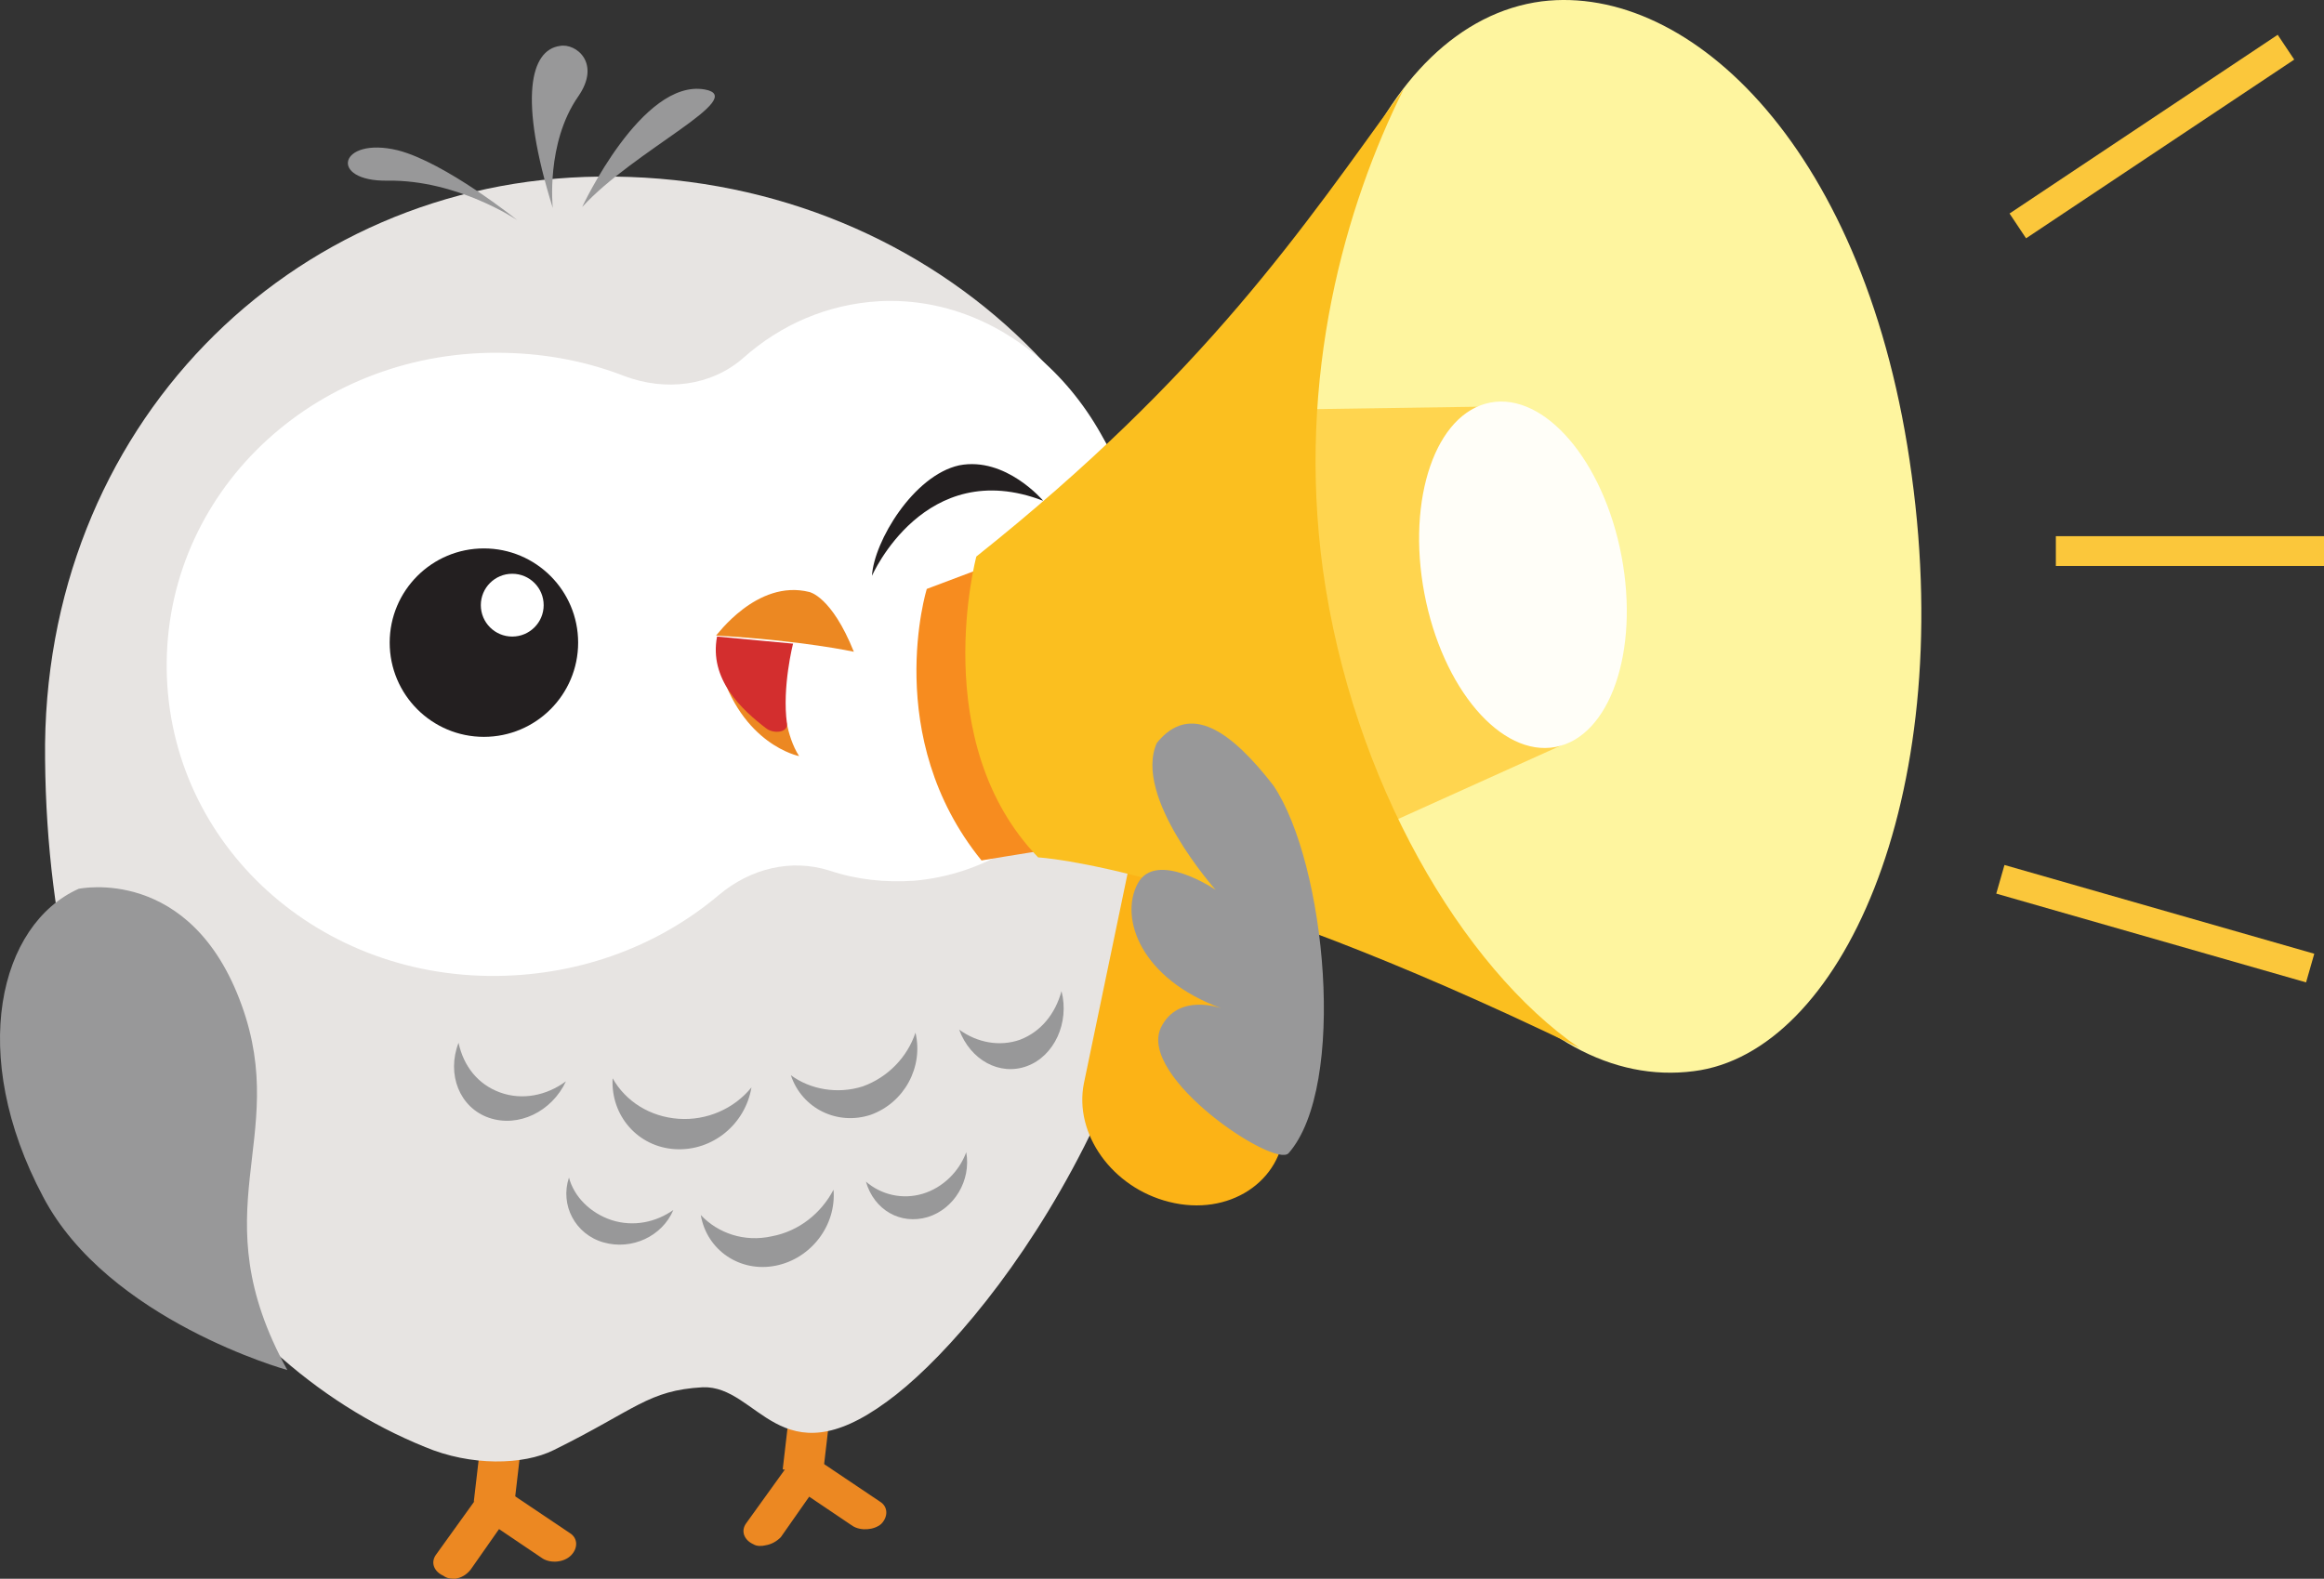 <svg width="78" height="53" viewBox="0 0 78 53" fill="none" xmlns="http://www.w3.org/2000/svg">
<rect x="0" y="0" width="78" height="53" fill="#333333" stroke="none"/>
<path d="M26.588 46.593L26.27 49.33L27.621 49.487L27.94 46.751L26.588 46.593Z" fill="#EC8822"/>
<path d="M25.696 51.877C25.9 51.843 26.07 51.742 26.206 51.605L27.159 50.245L28.621 51.231C28.893 51.401 29.335 51.367 29.573 51.163C29.811 50.925 29.811 50.585 29.54 50.415L27.465 49.021C27.329 48.919 27.125 48.885 26.921 48.919C26.717 48.953 26.547 49.055 26.445 49.191L25.05 51.129C24.846 51.401 24.982 51.708 25.288 51.843C25.39 51.911 25.56 51.911 25.696 51.877Z" fill="#EC8822"/>
<path d="M16.221 47.674L15.902 50.41L17.254 50.567L17.572 47.831L16.221 47.674Z" fill="#EC8822"/>
<path d="M15.286 53C15.49 52.966 15.66 52.864 15.796 52.694L16.749 51.333L18.211 52.32C18.483 52.49 18.925 52.456 19.163 52.218C19.401 51.98 19.401 51.639 19.129 51.469L17.055 50.075C16.919 49.973 16.715 49.939 16.511 49.973C16.306 50.007 16.137 50.109 16.034 50.245L14.64 52.184C14.436 52.456 14.572 52.762 14.878 52.898C15.014 53 15.15 53 15.286 53Z" fill="#EC8822"/>
<path d="M20.116 5.929C31.068 5.793 39.877 14.024 39.843 24.397C39.809 36.096 32.972 44.735 29.775 47.048C26.17 49.701 25.456 46.504 23.585 46.572C21.749 46.674 21.341 47.32 18.586 48.68C17.566 49.191 15.797 49.224 14.267 48.578C6.886 45.585 1.615 37.117 1.513 25.485C1.377 14.364 9.743 6.031 20.116 5.929Z" fill="#E7E4E2"/>
<path d="M34.232 34.906C34.947 34.634 35.423 34.022 35.627 33.273C35.899 34.328 35.389 35.45 34.47 35.79C33.552 36.13 32.566 35.586 32.192 34.566C32.804 35.008 33.552 35.144 34.232 34.906Z" fill="#989899"/>
<path d="M30.968 40.076C31.648 39.872 32.192 39.328 32.43 38.681C32.6 39.634 32.022 40.586 31.138 40.858C30.219 41.13 29.335 40.62 29.063 39.668C29.573 40.11 30.287 40.28 30.968 40.076Z" fill="#989899"/>
<path d="M25.9 41.504C26.819 41.334 27.567 40.722 27.975 39.94C28.077 41.13 27.227 42.252 26.036 42.49C24.846 42.729 23.724 41.98 23.52 40.79C24.098 41.402 24.982 41.708 25.9 41.504Z" fill="#989899"/>
<path d="M20.525 40.96C19.811 40.722 19.267 40.178 19.096 39.532C18.79 40.45 19.301 41.436 20.253 41.708C21.205 41.98 22.226 41.504 22.6 40.62C22.021 41.028 21.273 41.198 20.525 40.96Z" fill="#989899"/>
<path d="M28.958 36.471C29.808 36.164 30.454 35.484 30.726 34.668C30.998 35.824 30.352 37.015 29.23 37.423C28.107 37.797 26.917 37.219 26.543 36.096C27.189 36.573 28.107 36.743 28.958 36.471Z" fill="#989899"/>
<path d="M16.784 36.675C16.036 36.403 15.56 35.791 15.39 35.008C14.982 36.063 15.424 37.185 16.41 37.525C17.396 37.865 18.519 37.321 18.995 36.301C18.349 36.777 17.532 36.947 16.784 36.675Z" fill="#989899"/>
<path d="M22.772 37.559C21.82 37.491 21.003 36.981 20.561 36.199C20.493 37.457 21.412 38.511 22.67 38.579C23.928 38.647 25.017 37.729 25.221 36.505C24.643 37.219 23.724 37.627 22.772 37.559Z" fill="#989899"/>
<path d="M17.363 7.392C17.363 7.392 15.356 6.031 13.01 6.065C11.003 6.099 11.377 4.569 13.35 5.045C14.948 5.453 17.363 7.392 17.363 7.392Z" fill="#989899"/>
<path d="M18.553 6.984C18.553 6.984 18.315 4.807 19.404 3.242C20.186 2.12 19.335 1.44 18.791 1.542C17.805 1.678 17.397 3.276 18.553 6.984Z" fill="#989899"/>
<path d="M19.54 6.949C19.54 6.949 21.546 2.63 23.655 3.004C25.151 3.276 21.274 5.045 19.54 6.949Z" fill="#989899"/>
<path d="M38.313 19.295C38.007 13.99 34.096 9.874 29.505 10.112C27.77 10.214 26.206 10.895 24.947 12.017C23.859 12.969 22.328 13.139 20.968 12.629C19.744 12.153 18.417 11.881 16.989 11.847C10.731 11.677 5.663 16.336 5.595 22.22C5.527 28.104 10.459 32.831 16.683 32.763C19.573 32.729 22.158 31.709 24.131 30.043C25.185 29.158 26.546 28.818 27.838 29.226C28.756 29.532 29.709 29.634 30.695 29.566C35.252 29.158 38.619 24.601 38.313 19.295Z" fill="white"/>
<path d="M16.241 24.737C17.988 24.737 19.404 23.321 19.404 21.574C19.404 19.827 17.988 18.411 16.241 18.411C14.495 18.411 13.079 19.827 13.079 21.574C13.079 23.321 14.495 24.737 16.241 24.737Z" fill="#231F20"/>
<path d="M17.192 21.37C17.775 21.37 18.247 20.898 18.247 20.316C18.247 19.733 17.775 19.262 17.192 19.262C16.61 19.262 16.138 19.733 16.138 20.316C16.138 20.898 16.61 21.37 17.192 21.37Z" fill="white"/>
<path d="M26.31 23.649C26.31 23.649 26.378 24.703 26.82 25.383C26.82 25.383 24.881 25.009 24.133 22.322L26.31 23.649Z" fill="#EC8822"/>
<path d="M26.617 21.608C26.617 21.608 26.243 23.071 26.413 24.295C26.447 24.601 25.971 24.635 25.733 24.465C24.882 23.819 23.794 22.799 24.066 21.37L26.617 21.608Z" fill="#D32E2E"/>
<path d="M27.161 19.873C27.161 19.873 27.909 20.01 28.657 21.88C28.657 21.88 26.956 21.506 24.032 21.336C24.032 21.37 25.392 19.431 27.161 19.873Z" fill="#EC8822"/>
<path d="M35.013 16.812C35.013 16.812 33.755 15.316 32.191 15.622C30.66 15.962 29.334 18.173 29.266 19.329C29.266 19.329 31.034 15.282 35.013 16.812Z" fill="#231F20"/>
<path d="M2.638 29.839C2.638 29.839 6.413 29.022 8.113 33.75C9.746 38.273 6.685 40.62 9.644 45.994C9.644 45.994 3.624 44.327 1.447 40.178C-1.104 35.382 -0.015 31.029 2.638 29.839Z" fill="#989899"/>
<path d="M38.658 25.417L36.379 36.368C36.039 38.069 37.331 39.871 39.236 40.348C41.242 40.858 43.045 39.667 43.113 37.831L43.487 27.049L38.658 25.417Z" fill="#FCB316"/>
<path d="M35.527 18.105L31.105 19.771C31.105 19.771 29.575 24.737 32.942 28.886C32.942 28.886 37.771 28.07 38.145 28.172C38.52 28.308 35.527 18.105 35.527 18.105Z" fill="#F78C1F"/>
<path d="M64.163 15.962C65.659 26.88 61.748 35.348 56.85 35.96C51.375 36.675 46.273 29.975 44.403 19.125C42.668 9.16 46.239 0.759 51.749 0.045C56.748 -0.567 62.7 5.045 64.163 15.962Z" fill="#FEF59F"/>
<path d="M40.626 13.786L40.422 21.948L43.313 29.125L52.734 24.873L49.877 13.65L40.626 13.786Z" fill="#FFD54F"/>
<path d="M52.209 25.077C54.036 24.731 55.027 21.862 54.423 18.669C53.818 15.477 51.847 13.169 50.02 13.515C48.193 13.861 47.202 16.729 47.806 19.922C48.411 23.115 50.382 25.422 52.209 25.077Z" fill="#FFFEF8"/>
<path d="M44.4 19.125C43.516 12.629 45.149 6.915 47.121 2.97C43.72 7.664 40.455 12.561 32.769 18.683C32.769 18.683 31.102 24.907 34.843 28.784C34.843 28.784 40.353 29.056 53.005 35.178C49.094 32.491 45.387 26.233 44.4 19.125Z" fill="#FBBF1F"/>
<path d="M42.738 26.369C41.343 24.567 39.949 23.547 38.827 24.941C38.011 26.744 40.799 29.872 40.799 29.872C40.799 29.872 38.793 28.512 38.181 29.668C37.568 30.825 38.283 32.865 41.003 33.852C41.003 33.852 39.541 33.308 38.963 34.498C38.181 36.164 42.772 39.225 43.248 38.715C45.221 36.471 44.507 28.988 42.738 26.369Z" fill="#989899"/>
<line x1="67.723" y1="7.584" x2="76.723" y2="1.584" stroke="#FBC73B"/>
<line x1="69" y1="18.5" x2="78" y2="18.5" stroke="#FBC73B"/>
<line x1="67.138" y1="29.519" x2="77.536" y2="32.499" stroke="#FBC73B"/>
</svg>
